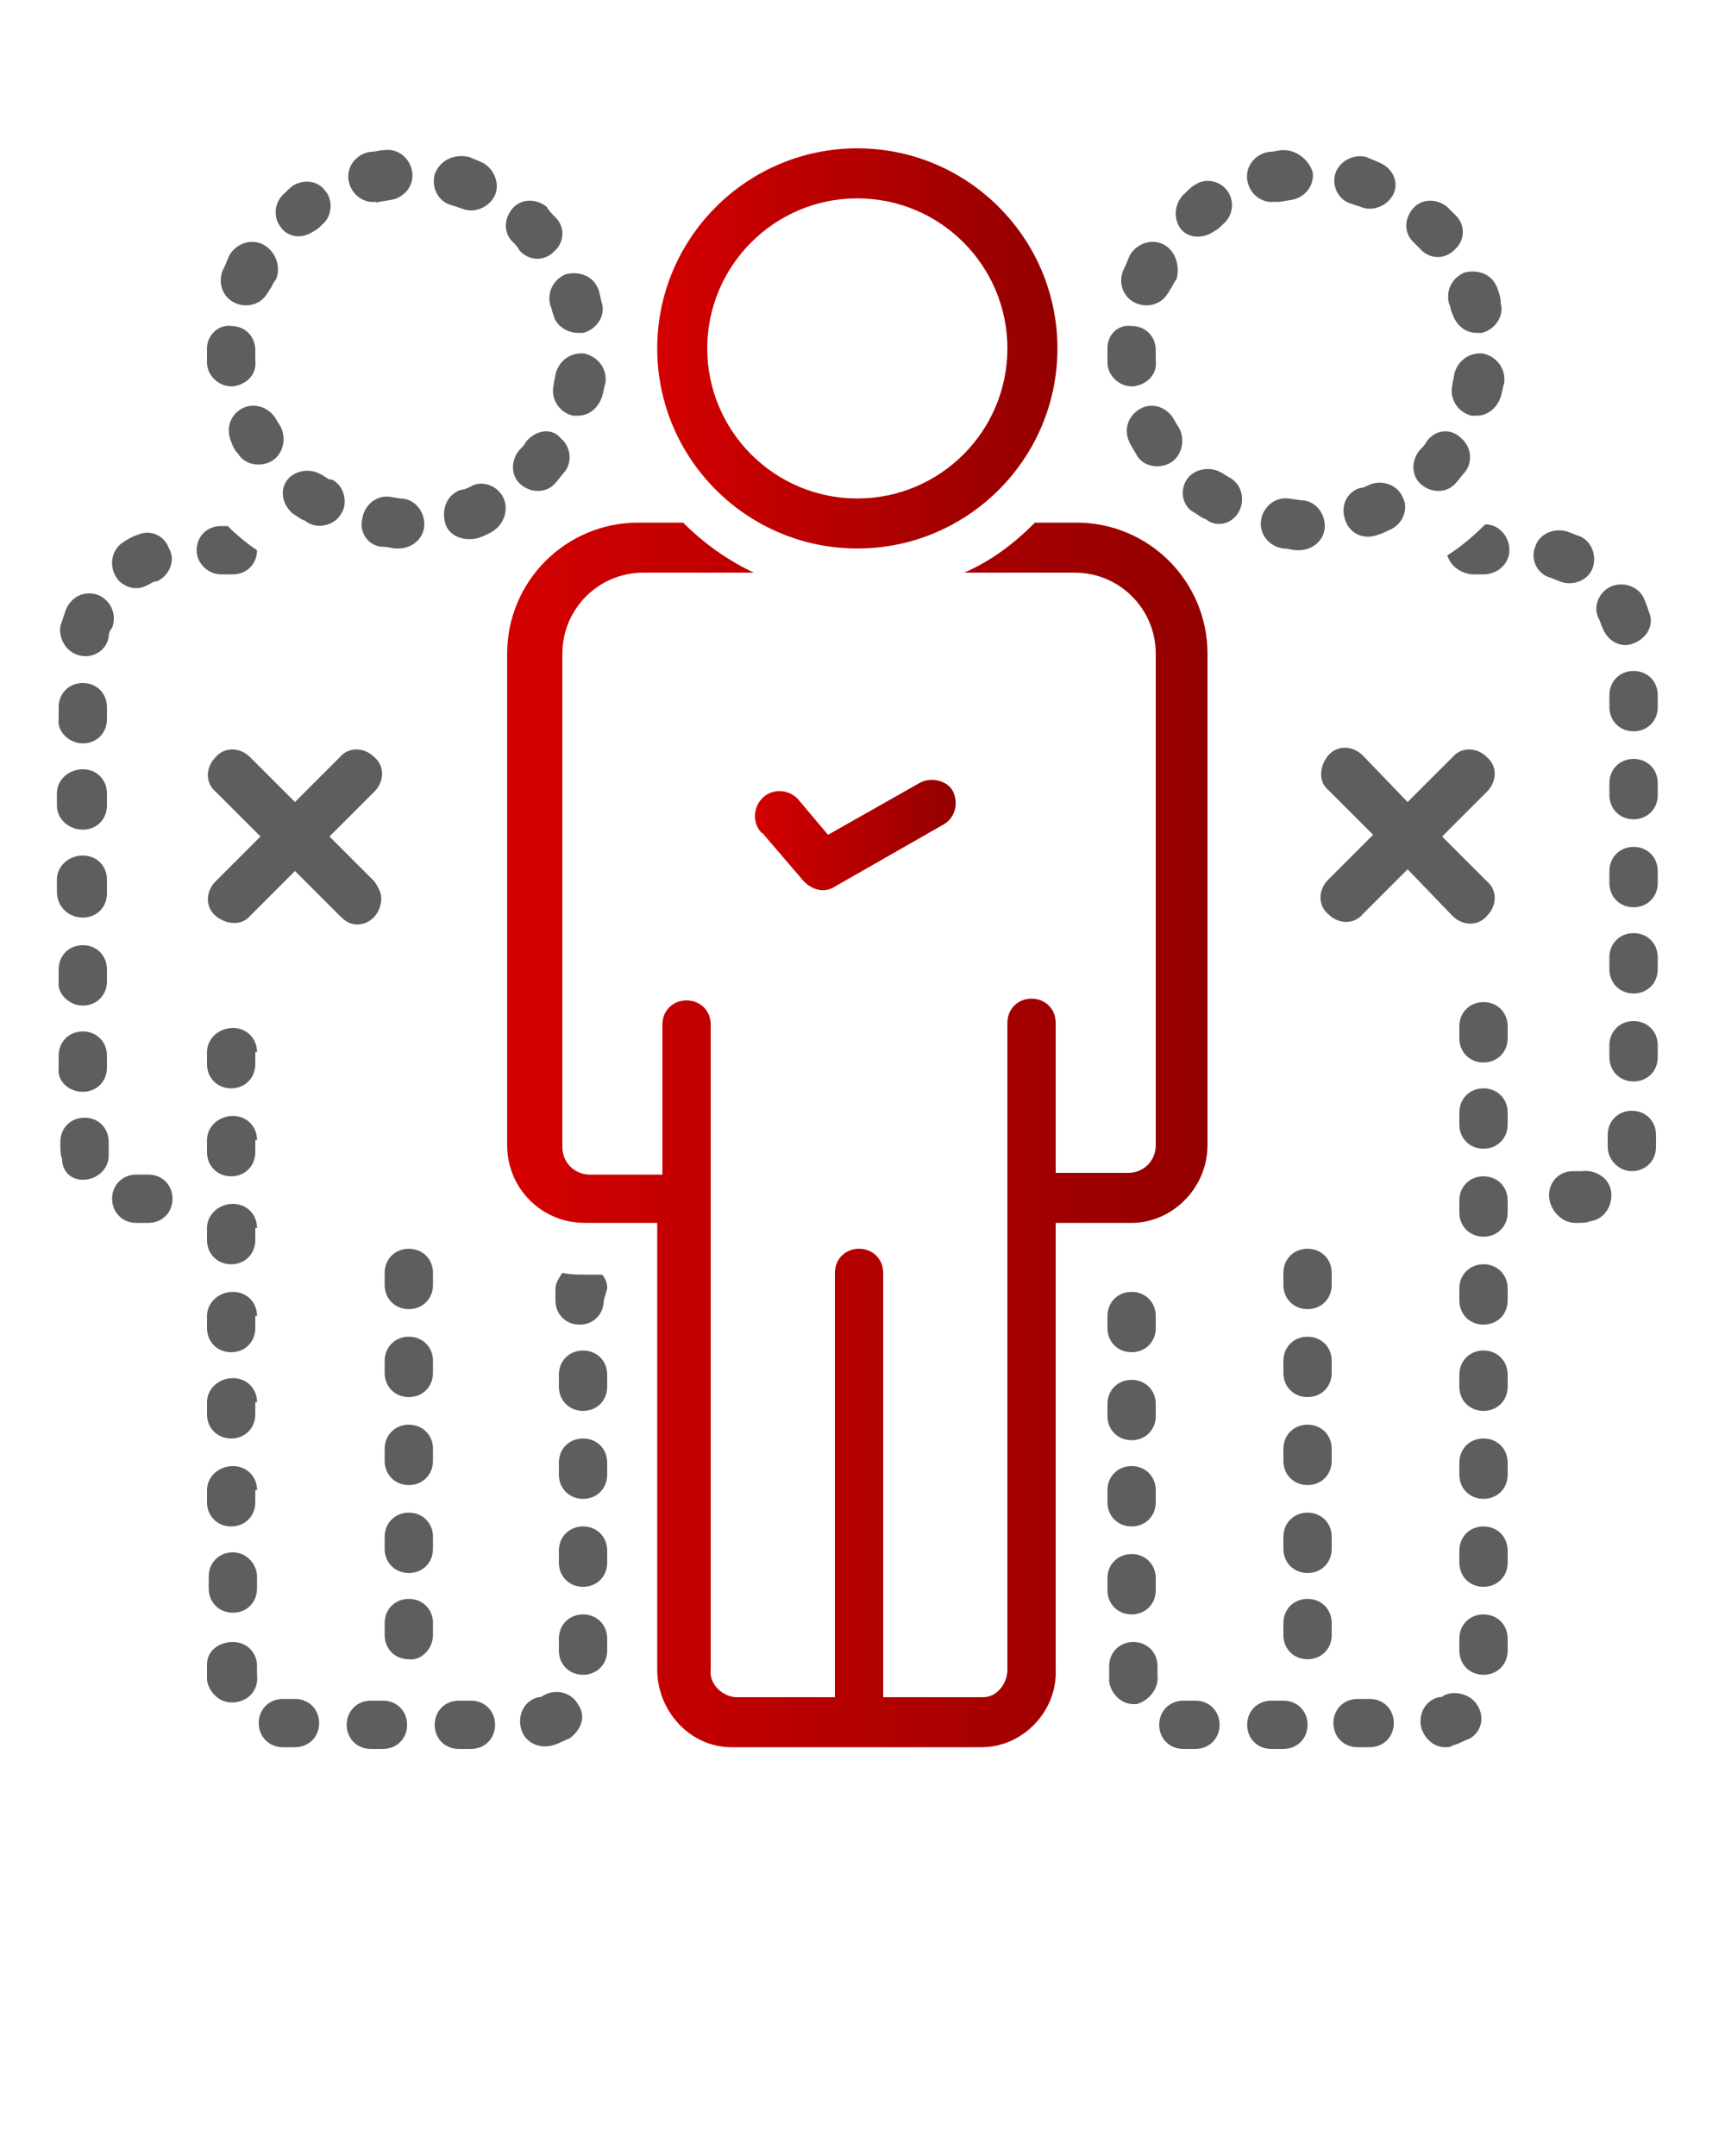<?xml version="1.0" encoding="utf-8"?>
<!-- Generator: Adobe Illustrator 24.1.0, SVG Export Plug-In . SVG Version: 6.00 Build 0)  -->
<svg version="1.1" id="Layer_1" xmlns="http://www.w3.org/2000/svg" xmlns:xlink="http://www.w3.org/1999/xlink" x="0px" y="0px"
	 viewBox="0 0 100 125" style="enable-background:new 0 0 100 125;" xml:space="preserve">
<style type="text/css">
	.st0{fill:#5E5E5E;}
	.st1{fill:url(#SVGID_1_);}
	.st2{fill:url(#SVGID_2_);}
	.st3{fill:url(#SVGID_3_);}
</style>
<g>
	<path class="st0" d="M93.4,34c-0.7,0.3-1.1,1.2-0.7,1.9c0,0,0,0,0,0c0.1,0.2,0.1,0.3,0.2,0.5c0.3,0.8,1.1,1.2,1.8,0.9
		c0.8-0.3,1.2-1.1,0.9-1.8c-0.1-0.3-0.2-0.6-0.3-0.8C95,34,94.1,33.7,93.4,34z"/>
	<path class="st0" d="M96.1,55.5c0-0.8-0.6-1.4-1.4-1.4c-0.8,0-1.4,0.6-1.4,1.4v0.7c0,0.8,0.6,1.4,1.4,1.4c0.8,0,1.4-0.6,1.4-1.4
		V55.5z"/>
	<path class="st0" d="M96.1,50.5c0-0.8-0.6-1.4-1.4-1.4c-0.8,0-1.4,0.6-1.4,1.4v0.7c0,0.8,0.6,1.4,1.4,1.4c0.8,0,1.4-0.6,1.4-1.4
		V50.5z"/>
	<path class="st0" d="M96.1,60.6c0-0.8-0.6-1.4-1.4-1.4c-0.8,0-1.4,0.6-1.4,1.4v0.7c0,0.8,0.6,1.4,1.4,1.4c0.8,0,1.4-0.6,1.4-1.4
		V60.6z"/>
	<path class="st0" d="M96.1,45.4c0-0.8-0.6-1.4-1.4-1.4c-0.8,0-1.4,0.6-1.4,1.4v0.7c0,0.8,0.6,1.4,1.4,1.4c0.8,0,1.4-0.6,1.4-1.4
		V45.4z"/>
	<path class="st0" d="M96.1,40.3c0-0.8-0.6-1.4-1.4-1.4c-0.8,0-1.4,0.6-1.4,1.4v0.7c0,0.8,0.6,1.4,1.4,1.4c0.8,0,1.4-0.6,1.4-1.4
		V40.3z"/>
	<path class="st0" d="M91.3,70.9h0.2c0.2,0,0.5,0,0.7-0.1c0.8-0.1,1.3-0.9,1.2-1.7c-0.1-0.8-0.9-1.3-1.7-1.2h-0.3h-0.2
		c-0.8,0-1.4,0.6-1.4,1.4S90.5,70.9,91.3,70.9L91.3,70.9z"/>
	<path class="st0" d="M86.1,30.4c-0.7,0.7-1.4,1.3-2.2,1.8c0.2,0.6,0.7,1,1.4,1.1H86c0.8,0,1.5-0.6,1.5-1.4
		C87.5,31.1,86.9,30.4,86.1,30.4z"/>
	<path class="st0" d="M89.9,33.5c0.2,0.1,0.3,0.1,0.5,0.2c0.7,0.3,1.6,0,1.9-0.7c0.3-0.7,0-1.6-0.7-1.9c-0.3-0.1-0.5-0.2-0.8-0.3
		c-0.8-0.2-1.6,0.2-1.8,0.9C88.7,32.4,89.1,33.3,89.9,33.5L89.9,33.5z"/>
	<path class="st0" d="M94.6,67.9c0.8,0,1.4-0.6,1.4-1.4v-0.7c0-0.8-0.6-1.4-1.4-1.4c-0.8,0-1.4,0.6-1.4,1.4v0.7
		C93.2,67.2,93.8,67.9,94.6,67.9z"/>
	<path class="st0" d="M66.1,23.7c-0.7,0.4-1,1.2-0.6,2c0.1,0.2,0.3,0.5,0.4,0.7c0.4,0.7,1.4,0.8,2,0.4c0.6-0.4,0.8-1.2,0.5-1.9
		c-0.1-0.2-0.2-0.3-0.3-0.5C67.7,23.6,66.8,23.3,66.1,23.7C66.1,23.7,66.1,23.7,66.1,23.7z"/>
	<path class="st0" d="M67.5,14.2c-0.7-0.4-1.6-0.1-2,0.6c-0.1,0.2-0.2,0.5-0.3,0.7c-0.4,0.7-0.2,1.6,0.5,2s1.6,0.2,2-0.5
		c0.1-0.1,0.1-0.2,0.2-0.3c0.1-0.2,0.2-0.4,0.3-0.5C68.4,15.5,68.2,14.6,67.5,14.2z"/>
	<path class="st0" d="M70.4,13.4c0.2-0.1,0.3-0.2,0.5-0.4c0.6-0.5,0.7-1.4,0.2-2c-0.4-0.5-1.2-0.7-1.8-0.3c-0.2,0.1-0.4,0.3-0.6,0.5
		c-0.6,0.5-0.7,1.4-0.3,2C68.8,13.8,69.7,13.9,70.4,13.4C70.4,13.4,70.4,13.4,70.4,13.4L70.4,13.4z"/>
	<path class="st0" d="M64.2,20.2c0,0.3,0,0.5,0,0.8c0,0.8,0.7,1.4,1.4,1.4h0.1c0.8-0.1,1.4-0.7,1.3-1.5c0,0,0,0,0,0
		c0-0.2,0-0.4,0-0.6v0c0-0.8-0.6-1.4-1.4-1.4C64.8,18.8,64.2,19.4,64.2,20.2C64.2,20.2,64.2,20.2,64.2,20.2z"/>
	<path class="st0" d="M74.4,8.7c-0.3,0-0.5,0.1-0.8,0.1c-0.8,0.1-1.4,0.8-1.3,1.6c0.1,0.8,0.8,1.4,1.6,1.3c0.1,0,0.2,0,0.3,0
		l0.6-0.1c0.8-0.1,1.4-0.8,1.3-1.6C75.9,9.3,75.2,8.7,74.4,8.7L74.4,8.7z"/>
	<path class="st0" d="M79.9,9.4c-0.2-0.1-0.5-0.2-0.7-0.3c-0.8-0.2-1.6,0.3-1.8,1c-0.2,0.7,0.2,1.5,0.9,1.7l0.6,0.2
		c0.7,0.3,1.6-0.1,1.9-0.8S80.7,9.7,79.9,9.4L79.9,9.4z"/>
	<path class="st0" d="M74.7,28.9c-0.8-0.1-1.5,0.5-1.6,1.3c-0.1,0.8,0.5,1.5,1.3,1.6c0.3,0,0.5,0.1,0.8,0.1h0.1
		c0.8,0,1.5-0.6,1.5-1.4c0-0.8-0.6-1.5-1.4-1.5l0,0L74.7,28.9z"/>
	<path class="st0" d="M86.8,16.7c-0.3-0.8-1.1-1.1-1.9-0.9c-0.7,0.3-1.1,1-0.9,1.8c0.1,0.2,0.1,0.4,0.2,0.6c0.2,0.6,0.7,1.1,1.4,1.1
		c0.1,0,0.2,0,0.3,0c0.8-0.2,1.3-1,1.1-1.7c0,0,0,0,0,0C87,17.2,86.9,17,86.8,16.7z"/>
	<path class="st0" d="M82.7,25.6c-0.1,0.2-0.2,0.3-0.4,0.5c-0.5,0.6-0.5,1.5,0.1,2c0.6,0.5,1.5,0.5,2-0.1c0.2-0.2,0.3-0.4,0.5-0.6
		c0.5-0.6,0.4-1.5-0.2-2C84.1,24.8,83.2,24.9,82.7,25.6C82.7,25.5,82.7,25.5,82.7,25.6L82.7,25.6z"/>
	<path class="st0" d="M83.9,12c-0.6-0.5-1.5-0.5-2,0.1c-0.5,0.6-0.5,1.4,0,1.9c0.1,0.1,0.3,0.3,0.4,0.4c0.5,0.6,1.4,0.7,2,0.1
		c0.6-0.5,0.7-1.4,0.1-2C84.3,12.4,84.1,12.2,83.9,12z"/>
	<path class="st0" d="M79.4,28.1c-0.2,0.1-0.4,0.2-0.6,0.2c-0.8,0.3-1.1,1.1-0.8,1.9c0.3,0.8,1.1,1.1,1.9,0.8l0,0
		c0.3-0.1,0.5-0.2,0.7-0.3c0.7-0.3,1.1-1.2,0.7-1.9C81,28.1,80.1,27.8,79.4,28.1z"/>
	<path class="st0" d="M71.8,29.7c0.4-0.7,0.2-1.6-0.5-2c-0.2-0.1-0.3-0.2-0.5-0.3c-0.7-0.4-1.6-0.2-2,0.4c-0.4,0.6-0.3,1.5,0.4,1.9
		c0.2,0.1,0.4,0.3,0.7,0.4C70.5,30.6,71.4,30.4,71.8,29.7L71.8,29.7z"/>
	<path class="st0" d="M85.6,24.1c0.7,0,1.2-0.5,1.4-1.1c0.1-0.3,0.1-0.5,0.2-0.8c0.1-0.8-0.4-1.5-1.2-1.7c-0.8-0.1-1.5,0.4-1.7,1.2
		c0,0.2-0.1,0.4-0.1,0.6c-0.2,0.8,0.3,1.6,1.1,1.8C85.4,24.1,85.5,24.1,85.6,24.1z"/>
	<path class="st0" d="M77.2,78.9c0-0.8-0.6-1.4-1.4-1.4s-1.4,0.6-1.4,1.4v0.7c0,0.8,0.6,1.4,1.4,1.4s1.4-0.6,1.4-1.4V78.9z"/>
	<path class="st0" d="M77.2,84c0-0.8-0.6-1.4-1.4-1.4s-1.4,0.6-1.4,1.4v0.7c0,0.8,0.6,1.4,1.4,1.4s1.4-0.6,1.4-1.4V84z"/>
	<path class="st0" d="M77.2,89.1c0-0.8-0.6-1.4-1.4-1.4s-1.4,0.6-1.4,1.4v0.7c0,0.8,0.6,1.4,1.4,1.4s1.4-0.6,1.4-1.4V89.1z"/>
	<path class="st0" d="M77.2,73.8c0-0.8-0.6-1.4-1.4-1.4s-1.4,0.6-1.4,1.4v0.7c0,0.8,0.6,1.4,1.4,1.4s1.4-0.6,1.4-1.4V73.8z"/>
	<path class="st0" d="M77.2,94.8v-0.7c0-0.8-0.6-1.4-1.4-1.4s-1.4,0.6-1.4,1.4v0.7c0,0.8,0.6,1.4,1.4,1.4S77.2,95.6,77.2,94.8z"/>
	<path class="st0" d="M4.8,68.4c0.8,0,1.5-0.6,1.5-1.4c0-0.1,0-0.2,0-0.3c0-0.1,0-0.2,0-0.3v-0.2c0-0.8-0.6-1.4-1.4-1.4
		s-1.4,0.6-1.4,1.4v0.2c0,0.3,0,0.5,0.1,0.8C3.6,67.9,4.1,68.4,4.8,68.4z"/>
	<path class="st0" d="M4.8,63.3c0.8,0,1.4-0.6,1.4-1.4v-0.7c0-0.8-0.6-1.4-1.4-1.4s-1.4,0.6-1.4,1.4v0.7C3.3,62.7,4,63.3,4.8,63.3z"
		/>
	<path class="st0" d="M4.8,58.3c0.8,0,1.4-0.6,1.4-1.4v-0.7c0-0.8-0.6-1.4-1.4-1.4s-1.4,0.6-1.4,1.4v0.7C3.3,57.6,4,58.3,4.8,58.3z"
		/>
	<path class="st0" d="M5.7,34.5c-0.8-0.3-1.6,0.1-1.9,0.9c-0.1,0.3-0.2,0.6-0.3,0.9C3.4,37,3.8,37.8,4.6,38c0.8,0.2,1.6-0.3,1.7-1.1
		l0,0c0-0.2,0.1-0.4,0.2-0.5C6.8,35.6,6.4,34.8,5.7,34.5z"/>
	<path class="st0" d="M4.8,48.1c0.8,0,1.4-0.6,1.4-1.4V46c0-0.8-0.6-1.4-1.4-1.4S3.3,45.2,3.3,46v0.7C3.3,47.5,4,48.1,4.8,48.1z"/>
	<path class="st0" d="M7.9,34.1c0.3,0,0.5-0.1,0.7-0.2c0.2-0.1,0.3-0.2,0.5-0.2c0.7-0.3,1.1-1.2,0.7-1.9C9.5,31,8.7,30.7,8,31
		c-0.3,0.1-0.5,0.2-0.8,0.4c-0.7,0.4-0.9,1.3-0.5,2C6.9,33.8,7.4,34.1,7.9,34.1L7.9,34.1z"/>
	<path class="st0" d="M4.8,53.2c0.8,0,1.4-0.6,1.4-1.4V51c0-0.8-0.6-1.4-1.4-1.4S3.3,50.2,3.3,51v0.7C3.3,52.6,4,53.2,4.8,53.2z"/>
	<path class="st0" d="M4.8,43.1c0.8,0,1.4-0.6,1.4-1.4v-0.7c0-0.8-0.6-1.4-1.4-1.4s-1.4,0.6-1.4,1.4v0.7C3.3,42.4,4,43.1,4.8,43.1z"
		/>
	<path class="st0" d="M7.9,70.9h0.7c0.8,0,1.4-0.6,1.4-1.4s-0.6-1.4-1.4-1.4H7.9c-0.8,0-1.4,0.6-1.4,1.4S7.1,70.9,7.9,70.9z"/>
	<path class="st0" d="M12.8,33.3h0.7c0.8,0,1.4-0.6,1.4-1.4c-0.6-0.4-1.2-0.9-1.7-1.4h-0.4c-0.8,0-1.4,0.6-1.4,1.4
		S12.1,33.3,12.8,33.3L12.8,33.3z"/>
	<path class="st0" d="M12,20.2c0,0.3,0,0.5,0,0.8c0,0.8,0.7,1.4,1.4,1.4h0.1c0.8-0.1,1.4-0.7,1.3-1.5c0,0,0,0,0,0c0-0.2,0-0.4,0-0.6
		v0c0-0.8-0.6-1.4-1.4-1.4C12.7,18.8,12,19.4,12,20.2C12,20.2,12,20.2,12,20.2z"/>
	<path class="st0" d="M17.3,13.7c0.3,0,0.6-0.1,0.9-0.3c0.2-0.1,0.3-0.2,0.5-0.4c0.6-0.5,0.6-1.5,0.1-2c-0.4-0.5-1.1-0.6-1.7-0.3
		c-0.2,0.1-0.4,0.3-0.6,0.5c-0.6,0.5-0.7,1.4-0.2,2C16.5,13.5,16.9,13.7,17.3,13.7z"/>
	<path class="st0" d="M22.2,31.7c0.3,0,0.5,0.1,0.8,0.1h0.1c0.8,0,1.5-0.6,1.5-1.4c0-0.8-0.6-1.5-1.4-1.5l-0.6-0.1
		c-0.8-0.1-1.5,0.5-1.6,1.3C20.8,30.9,21.4,31.7,22.2,31.7L22.2,31.7z"/>
	<path class="st0" d="M17,29.8c0.2,0.1,0.4,0.3,0.7,0.4c0.6,0.5,1.6,0.3,2-0.3c0.5-0.6,0.3-1.6-0.3-2c-0.1-0.1-0.2-0.1-0.3-0.1
		c-0.2-0.1-0.3-0.2-0.5-0.3c-0.7-0.4-1.6-0.2-2,0.4C16.2,28.5,16.4,29.3,17,29.8L17,29.8z"/>
	<path class="st0" d="M13.8,26.3c0.4,0.7,1.4,0.8,2,0.4c0.6-0.4,0.8-1.2,0.5-1.9c-0.1-0.2-0.2-0.3-0.3-0.5c-0.4-0.7-1.3-1-2-0.6
		c-0.7,0.4-0.9,1.2-0.6,1.9C13.5,25.9,13.6,26.1,13.8,26.3z"/>
	<path class="st0" d="M22,11.7l0.6-0.1c0.8-0.1,1.4-0.8,1.3-1.6c-0.1-0.8-0.8-1.4-1.6-1.3c-0.3,0-0.5,0.1-0.8,0.1
		c-0.8,0.1-1.4,0.8-1.3,1.6c0.1,0.8,0.8,1.4,1.6,1.3C21.8,11.8,21.9,11.7,22,11.7z"/>
	<path class="st0" d="M25.2,10.1c-0.2,0.8,0.2,1.6,1,1.8c0,0,0,0,0,0l0.6,0.2c0.7,0.3,1.6-0.1,1.9-0.8c0.3-0.7-0.1-1.6-0.8-1.9
		c-0.2-0.1-0.5-0.2-0.7-0.3C26.3,8.9,25.5,9.3,25.2,10.1C25.2,10.1,25.2,10.1,25.2,10.1z"/>
	<path class="st0" d="M30.1,14.5c0.5,0.6,1.4,0.7,2,0.1c0.6-0.5,0.7-1.4,0.1-2c-0.2-0.2-0.4-0.4-0.5-0.6c-0.6-0.5-1.5-0.5-2,0.1
		c-0.5,0.6-0.5,1.4,0,1.9C29.9,14.2,30,14.3,30.1,14.5z"/>
	<path class="st0" d="M15.3,14.2c-0.7-0.4-1.6-0.1-2,0.6c-0.1,0.2-0.2,0.5-0.3,0.7c-0.4,0.7-0.2,1.6,0.5,2c0.7,0.4,1.6,0.2,2-0.5
		c0.1-0.1,0.1-0.2,0.2-0.3c0.1-0.2,0.2-0.4,0.3-0.5C16.3,15.5,16,14.6,15.3,14.2z"/>
	<path class="st0" d="M30.5,25.6c-0.1,0.2-0.2,0.3-0.4,0.5c-0.5,0.6-0.5,1.5,0.1,2c0.6,0.5,1.5,0.5,2-0.1l0,0
		c0.2-0.2,0.3-0.4,0.5-0.6c0.5-0.6,0.4-1.5-0.2-2C32,24.8,31.1,24.9,30.5,25.6C30.5,25.5,30.5,25.5,30.5,25.6L30.5,25.6z"/>
	<path class="st0" d="M33.5,24.1c0.7,0,1.2-0.5,1.4-1.1c0.1-0.3,0.1-0.5,0.2-0.8c0.1-0.8-0.4-1.5-1.2-1.7c-0.8-0.1-1.5,0.4-1.7,1.2
		c0,0.2-0.1,0.4-0.1,0.6c-0.2,0.8,0.3,1.6,1.1,1.8C33.2,24.1,33.3,24.1,33.5,24.1z"/>
	<path class="st0" d="M29.2,28.9c-0.3-0.7-1.2-1.1-1.9-0.7c0,0,0,0,0,0c-0.2,0.1-0.4,0.2-0.6,0.2c-0.8,0.3-1.1,1.1-0.9,1.9
		s1.1,1.1,1.9,0.9c0.3-0.1,0.5-0.2,0.7-0.3C29.2,30.5,29.5,29.6,29.2,28.9C29.2,28.9,29.2,28.9,29.2,28.9z"/>
	<path class="st0" d="M33.5,19.3c0.1,0,0.2,0,0.3,0c0.8-0.2,1.3-1,1.1-1.7c0,0,0,0,0,0c-0.1-0.3-0.1-0.5-0.2-0.8
		c-0.3-0.8-1.1-1.1-1.9-0.9c-0.7,0.3-1.1,1-0.9,1.8c0.1,0.2,0.1,0.4,0.2,0.6C32.2,18.8,32.8,19.3,33.5,19.3z"/>
	<path class="st0" d="M25.1,89.1c0-0.8-0.6-1.4-1.4-1.4c-0.8,0-1.4,0.6-1.4,1.4v0.7c0,0.8,0.6,1.4,1.4,1.4c0.8,0,1.4-0.6,1.4-1.4
		V89.1z"/>
	<path class="st0" d="M25.1,73.8c0-0.8-0.6-1.4-1.4-1.4c-0.8,0-1.4,0.6-1.4,1.4v0.7c0,0.8,0.6,1.4,1.4,1.4c0.8,0,1.4-0.6,1.4-1.4
		V73.8z"/>
	<path class="st0" d="M25.1,94.8v-0.7c0-0.8-0.6-1.4-1.4-1.4c-0.8,0-1.4,0.6-1.4,1.4v0.7c0,0.8,0.6,1.4,1.4,1.4
		C24.4,96.3,25.1,95.6,25.1,94.8z"/>
	<path class="st0" d="M25.1,78.9c0-0.8-0.6-1.4-1.4-1.4c-0.8,0-1.4,0.6-1.4,1.4v0.7c0,0.8,0.6,1.4,1.4,1.4c0.8,0,1.4-0.6,1.4-1.4
		V78.9z"/>
	<path class="st0" d="M25.1,84c0-0.8-0.6-1.4-1.4-1.4c-0.8,0-1.4,0.6-1.4,1.4v0.7c0,0.8,0.6,1.4,1.4,1.4c0.8,0,1.4-0.6,1.4-1.4V84z"
		/>
	<path class="st0" d="M83.8,101.3c0.1,0,0.3,0,0.4-0.1c0.4-0.1,0.7-0.3,1-0.4c0.7-0.4,0.9-1.3,0.4-2c-0.4-0.6-1.3-0.8-1.9-0.5
		c-0.1,0.1-0.2,0.1-0.3,0.1c-0.8,0.2-1.2,1-1,1.8C82.6,100.8,83.1,101.3,83.8,101.3L83.8,101.3z"/>
	<path class="st0" d="M68.6,101.4h0.7c0.8,0,1.4-0.6,1.4-1.4s-0.6-1.4-1.4-1.4h-0.7c-0.8,0-1.4,0.6-1.4,1.4S67.8,101.4,68.6,101.4z"
		/>
	<path class="st0" d="M73.7,101.4h0.7c0.8,0,1.4-0.6,1.4-1.4s-0.6-1.4-1.4-1.4h-0.7c-0.8,0-1.4,0.6-1.4,1.4S72.9,101.4,73.7,101.4z"
		/>
	<path class="st0" d="M78.7,98.5c-0.8,0-1.4,0.6-1.4,1.4s0.6,1.4,1.4,1.4h0.7c0.8,0,1.4-0.6,1.4-1.4s-0.6-1.4-1.4-1.4H78.7z"/>
	<path class="st0" d="M67.1,97.1c0-0.1,0-0.2,0-0.2v-0.3c0-0.8-0.6-1.4-1.4-1.4s-1.4,0.6-1.4,1.4v0.3c0,0.2,0,0.4,0,0.6
		c0.1,0.7,0.7,1.3,1.4,1.3h0.2C66.6,98.6,67.2,97.9,67.1,97.1C67.1,97.1,67.1,97.1,67.1,97.1z"/>
	<path class="st0" d="M65.6,78.4c0.8,0,1.4-0.6,1.4-1.4v-0.7c0-0.8-0.6-1.4-1.4-1.4s-1.4,0.6-1.4,1.4V77
		C64.2,77.8,64.8,78.4,65.6,78.4z"/>
	<path class="st0" d="M64.2,92.2c0,0.8,0.6,1.4,1.4,1.4s1.4-0.6,1.4-1.4v-0.7c0-0.8-0.6-1.4-1.4-1.4s-1.4,0.6-1.4,1.4V92.2z"/>
	<path class="st0" d="M64.2,87.1c0,0.8,0.6,1.4,1.4,1.4s1.4-0.6,1.4-1.4v-0.7c0-0.8-0.6-1.4-1.4-1.4s-1.4,0.6-1.4,1.4V87.1z"/>
	<path class="st0" d="M64.2,82.1c0,0.8,0.6,1.4,1.4,1.4s1.4-0.6,1.4-1.4v-0.7c0-0.8-0.6-1.4-1.4-1.4s-1.4,0.6-1.4,1.4V82.1z"/>
	<path class="st0" d="M87.4,74.7c0-0.8-0.6-1.4-1.4-1.4s-1.4,0.6-1.4,1.4v0.7c0,0.8,0.6,1.4,1.4,1.4s1.4-0.6,1.4-1.4V74.7z"/>
	<path class="st0" d="M87.4,64.5c0-0.8-0.6-1.4-1.4-1.4s-1.4,0.6-1.4,1.4v0.7c0,0.8,0.6,1.4,1.4,1.4s1.4-0.6,1.4-1.4V64.5z"/>
	<path class="st0" d="M87.4,69.6c0-0.8-0.6-1.4-1.4-1.4s-1.4,0.6-1.4,1.4v0.7c0,0.8,0.6,1.4,1.4,1.4s1.4-0.6,1.4-1.4V69.6z"/>
	<path class="st0" d="M87.4,59.5c0-0.8-0.6-1.4-1.4-1.4s-1.4,0.6-1.4,1.4v0.7c0,0.8,0.6,1.4,1.4,1.4s1.4-0.6,1.4-1.4V59.5z"/>
	<path class="st0" d="M87.4,79.7c0-0.8-0.6-1.4-1.4-1.4s-1.4,0.6-1.4,1.4v0.7c0,0.8,0.6,1.4,1.4,1.4s1.4-0.6,1.4-1.4V79.7z"/>
	<path class="st0" d="M87.4,89.9c0-0.8-0.6-1.4-1.4-1.4s-1.4,0.6-1.4,1.4v0.7c0,0.8,0.6,1.4,1.4,1.4s1.4-0.6,1.4-1.4V89.9z"/>
	<path class="st0" d="M87.4,84.8c0-0.8-0.6-1.4-1.4-1.4s-1.4,0.6-1.4,1.4v0.7c0,0.8,0.6,1.4,1.4,1.4s1.4-0.6,1.4-1.4V84.8z"/>
	<path class="st0" d="M87.4,95.7V95c0-0.8-0.6-1.4-1.4-1.4s-1.4,0.6-1.4,1.4v0.7c0,0.8,0.6,1.4,1.4,1.4S87.4,96.5,87.4,95.7z"/>
	<path class="st0" d="M14.9,61c0-0.8-0.6-1.4-1.4-1.4S12,60.2,12,61v0.7c0,0.8,0.6,1.4,1.4,1.4s1.4-0.6,1.4-1.4V61z"/>
	<path class="st0" d="M14.9,66.1c0-0.8-0.6-1.4-1.4-1.4S12,65.3,12,66.1v0.7c0,0.8,0.6,1.4,1.4,1.4s1.4-0.6,1.4-1.4V66.1z"/>
	<path class="st0" d="M14.9,71.2c0-0.8-0.6-1.4-1.4-1.4S12,70.4,12,71.2v0.7c0,0.8,0.6,1.4,1.4,1.4s1.4-0.6,1.4-1.4V71.2z"/>
	<path class="st0" d="M35.2,89.9c0-0.8-0.6-1.4-1.4-1.4c-0.8,0-1.4,0.6-1.4,1.4v0.7c0,0.8,0.6,1.4,1.4,1.4c0.8,0,1.4-0.6,1.4-1.4
		V89.9z"/>
	<path class="st0" d="M14.9,76.3c0-0.8-0.6-1.4-1.4-1.4S12,75.5,12,76.3V77c0,0.8,0.6,1.4,1.4,1.4s1.4-0.6,1.4-1.4V76.3z"/>
	<path class="st0" d="M35.2,74.7c0-0.3-0.1-0.6-0.3-0.8h-1c-0.4,0-0.8,0-1.3-0.1c-0.2,0.3-0.4,0.6-0.4,0.9v0.7
		c0,0.8,0.6,1.4,1.4,1.4s1.4-0.6,1.4-1.4L35.2,74.7z"/>
	<path class="st0" d="M35.2,84.8c0-0.8-0.6-1.4-1.4-1.4c-0.8,0-1.4,0.6-1.4,1.4v0.7c0,0.8,0.6,1.4,1.4,1.4c0.8,0,1.4-0.6,1.4-1.4
		V84.8z"/>
	<path class="st0" d="M35.2,79.7c0-0.8-0.6-1.4-1.4-1.4c-0.8,0-1.4,0.6-1.4,1.4v0.7c0,0.8,0.6,1.4,1.4,1.4c0.8,0,1.4-0.6,1.4-1.4
		V79.7z"/>
	<path class="st0" d="M35.2,95c0-0.8-0.6-1.4-1.4-1.4c-0.8,0-1.4,0.6-1.4,1.4v0.7c0,0.8,0.6,1.4,1.4,1.4c0.8,0,1.4-0.6,1.4-1.4V95z"
		/>
	<path class="st0" d="M16.4,98.5c-0.8,0-1.4,0.6-1.4,1.4s0.6,1.4,1.4,1.4h0.7c0.8,0,1.4-0.6,1.4-1.4s-0.6-1.4-1.4-1.4H16.4z"/>
	<path class="st0" d="M21.5,101.4h0.7c0.8,0,1.4-0.6,1.4-1.4s-0.6-1.4-1.4-1.4h-0.7c-0.8,0-1.4,0.6-1.4,1.4S20.7,101.4,21.5,101.4z"
		/>
	<path class="st0" d="M26.6,101.4h0.7c0.8,0,1.4-0.6,1.4-1.4s-0.6-1.4-1.4-1.4h-0.7c-0.8,0-1.4,0.6-1.4,1.4S25.8,101.4,26.6,101.4z"
		/>
	<path class="st0" d="M33.5,98.8c-0.4-0.7-1.3-0.9-2-0.5c0,0,0,0,0,0c-0.1,0.1-0.2,0.1-0.3,0.1c-0.8,0.2-1.2,1-1,1.8
		c0.2,0.8,1,1.2,1.8,1c0.4-0.1,0.7-0.3,1-0.4C33.7,100.3,34,99.5,33.5,98.8C33.5,98.8,33.5,98.8,33.5,98.8z"/>
	<path class="st0" d="M14.9,86.4c0-0.8-0.6-1.4-1.4-1.4S12,85.6,12,86.4v0.7c0,0.8,0.6,1.4,1.4,1.4s1.4-0.6,1.4-1.4V86.4z"/>
	<path class="st0" d="M14.9,97.1c0-0.1,0-0.2,0-0.2v-0.3c0-0.8-0.6-1.4-1.4-1.4S12,95.7,12,96.5v0.3c0,0.2,0,0.4,0,0.6
		c0.1,0.7,0.7,1.3,1.4,1.3h0.2C14.5,98.6,15,97.9,14.9,97.1C14.9,97.1,14.9,97.1,14.9,97.1z"/>
	<path class="st0" d="M14.9,81.3c0-0.8-0.6-1.4-1.4-1.4S12,80.5,12,81.3v0.7c0,0.8,0.6,1.4,1.4,1.4s1.4-0.6,1.4-1.4V81.3z"/>
	<path class="st0" d="M13.5,90c-0.8,0-1.4,0.6-1.4,1.4v0.7c0,0.8,0.6,1.4,1.4,1.4s1.4-0.6,1.4-1.4v-0.7C14.9,90.7,14.3,90,13.5,90z"
		/>
	<linearGradient id="SVGID_1_" gradientUnits="userSpaceOnUse" x1="29.415" y1="65.878" x2="69.975" y2="65.878">
		<stop  offset="0" style="stop-color:#D30000"/>
		<stop  offset="1" style="stop-color:#930000"/>
	</linearGradient>
	<path class="st1" d="M70,66.4V37.9c0-4.2-3.4-7.6-7.6-7.6H60c-1.2,1.2-2.5,2.2-4.1,2.9h6.4c2.6,0,4.7,2.1,4.7,4.7v28.5
		c0,0.9-0.7,1.6-1.6,1.6c0,0,0,0,0,0h-4.2v-8.7c0-0.8-0.6-1.4-1.4-1.4s-1.4,0.6-1.4,1.4v37.5c0,0.8-0.6,1.6-1.4,1.6h-5.8V73.8
		c0-0.8-0.6-1.4-1.4-1.4s-1.4,0.6-1.4,1.4v24.6h-5.8c-0.8-0.1-1.5-0.8-1.4-1.6V59.4c0-0.8-0.6-1.4-1.4-1.4s-1.4,0.6-1.4,1.4v8.7
		h-4.2c-0.9,0-1.6-0.7-1.6-1.6c0,0,0,0,0,0V37.9c0-2.6,2.1-4.7,4.7-4.7h6.4c-1.5-0.7-2.9-1.7-4.1-2.9H37c-4.2,0-7.6,3.4-7.6,7.6
		v28.5c0,2.5,2,4.5,4.5,4.5h4.2v25.9c0,2.4,1.9,4.5,4.3,4.5c0,0,0,0,0,0h14.5c2.4,0,4.4-2.1,4.3-4.5c0,0,0,0,0,0V70.9h4.2
		C67.9,71,70,68.9,70,66.4z"/>
	<linearGradient id="SVGID_2_" gradientUnits="userSpaceOnUse" x1="38.106" y1="20.247" x2="61.284" y2="20.247">
		<stop  offset="0" style="stop-color:#D30000"/>
		<stop  offset="1" style="stop-color:#930000"/>
	</linearGradient>
	<path class="st2" d="M61.3,20.2c0-6.4-5.2-11.6-11.6-11.6s-11.6,5.2-11.6,11.6s5.2,11.6,11.6,11.6S61.3,26.6,61.3,20.2z M49.7,28.9
		c-4.8,0-8.7-3.9-8.7-8.7s3.9-8.7,8.7-8.7s8.7,3.9,8.7,8.7S54.5,28.9,49.7,28.9z"/>
	<path class="st0" d="M20.7,53.6c0.8,0,1.4-0.7,1.4-1.5c0-0.4-0.2-0.7-0.4-1l-2.6-2.6l2.6-2.6c0.6-0.6,0.6-1.5,0-2
		c-0.6-0.6-1.5-0.6-2,0l-2.6,2.6l-2.6-2.6c-0.6-0.6-1.5-0.6-2,0c-0.6,0.6-0.6,1.5,0,2l0,0l2.6,2.6l-2.6,2.6c-0.6,0.6-0.6,1.5,0,2
		s1.5,0.6,2,0l0,0l2.6-2.6l2.6,2.6C20,53.4,20.3,53.6,20.7,53.6z"/>
	<path class="st0" d="M84.2,53.1c0.6,0.6,1.5,0.6,2,0c0.6-0.6,0.6-1.5,0-2l-2.6-2.6l2.6-2.6c0.6-0.6,0.6-1.5,0-2
		c-0.6-0.6-1.5-0.6-2,0l-2.6,2.6L79,43.8c-0.6-0.6-1.5-0.6-2,0s-0.6,1.5,0,2l2.6,2.6l-2.6,2.6c-0.6,0.6-0.6,1.5,0,2
		c0.6,0.6,1.5,0.6,2,0l2.6-2.6L84.2,53.1z"/>
	<linearGradient id="SVGID_3_" gradientUnits="userSpaceOnUse" x1="43.805" y1="48.505" x2="55.506" y2="48.505">
		<stop  offset="0" style="stop-color:#D30000"/>
		<stop  offset="1" style="stop-color:#930000"/>
	</linearGradient>
	<path class="st3" d="M53.3,45.4l-5.3,3l-1.6-1.9c-0.5-0.7-1.4-0.8-2-0.4c-0.7,0.5-0.8,1.4-0.4,2c0.1,0.1,0.1,0.2,0.2,0.2l2.4,2.8
		c0.5,0.5,1.2,0.7,1.8,0.3l6.3-3.6c0.7-0.4,0.9-1.3,0.5-2C54.9,45.3,54,45,53.3,45.4L53.3,45.4z"/>
</g>
</svg>
